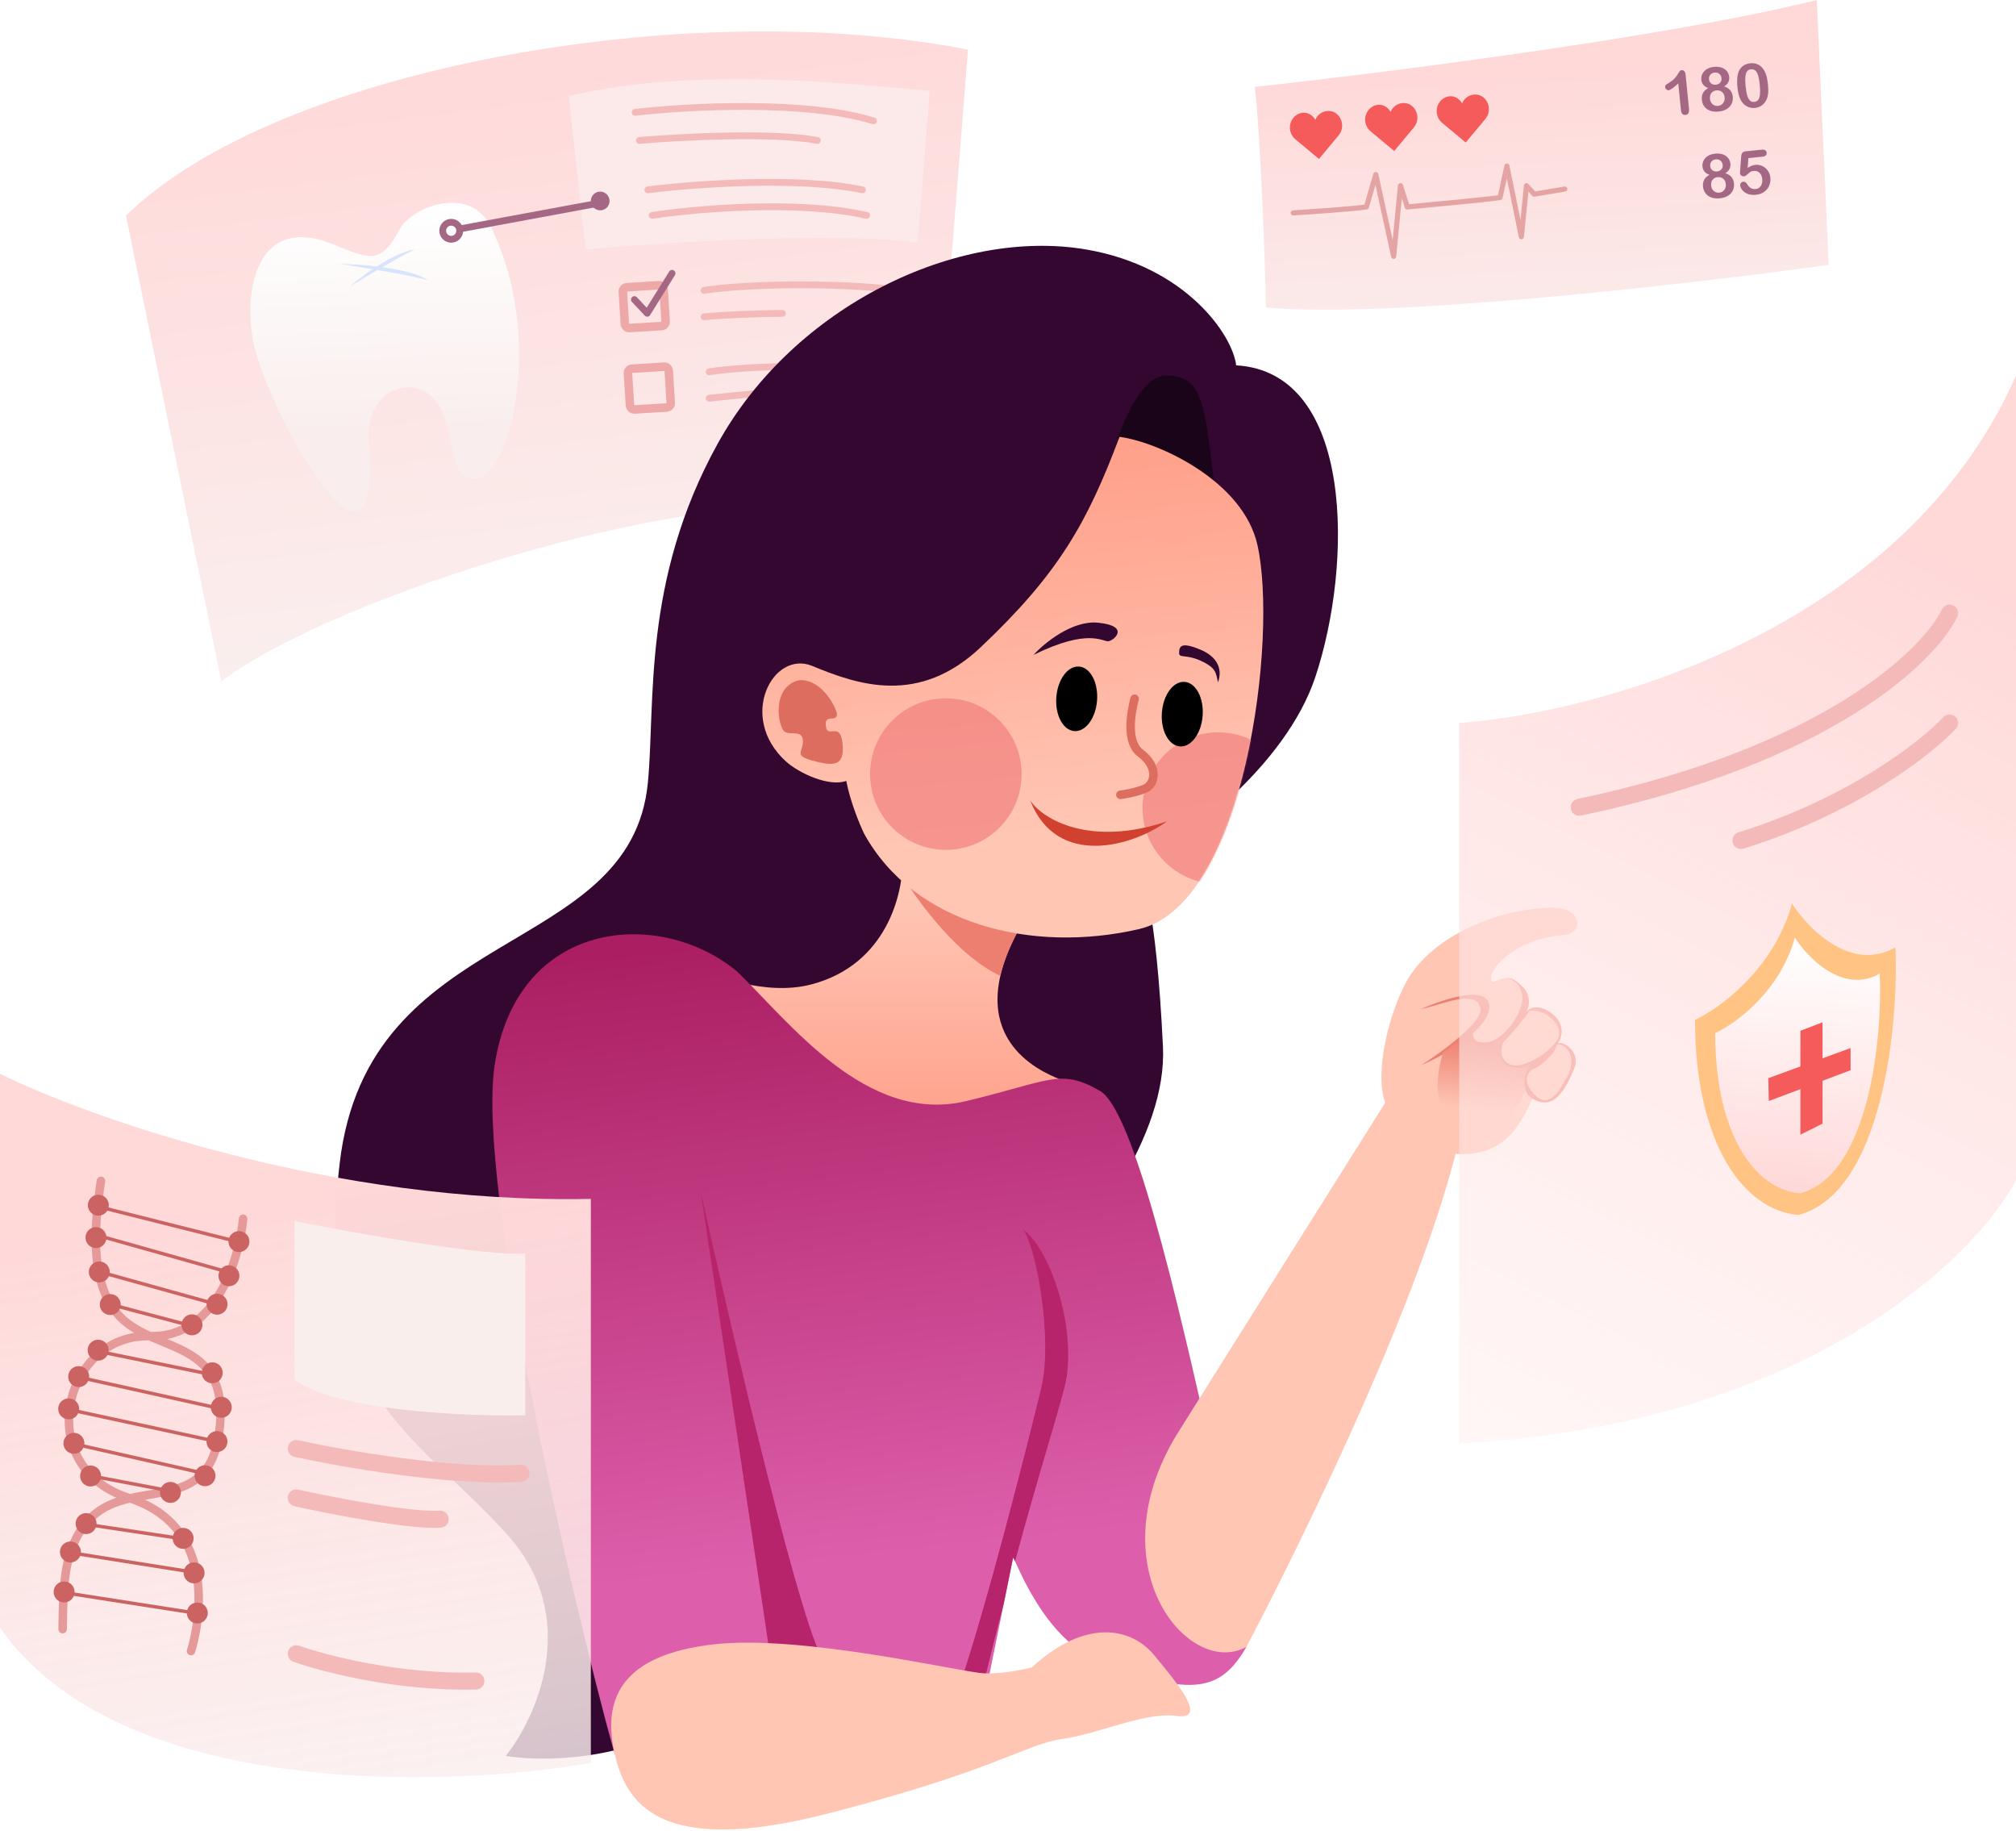 <svg width="1184" height="1075" viewBox="0 0 1184 1075" fill="none" xmlns="http://www.w3.org/2000/svg">
<path d="M568.5 29.153C403.3 -3.247 161.5 40.5 74 126.653L130 400.153C197.5 348 452.5 266 546.5 307.5L568.5 29.153Z" fill="url(#paint0_linear_19_28)"/>
<rect x="365.65" y="168.809" width="24" height="24" rx="2.5" transform="rotate(-3.541 365.65 168.809)" stroke="#EEA8A8" stroke-width="5" stroke-linejoin="round"/>
<path d="M372.6 175.894L380.112 183.945L394.692 160.5" stroke="#A56884" stroke-width="4" stroke-linecap="round" stroke-linejoin="round"/>
<path d="M413.5 170.5C436.167 166.833 491.5 165.5 529 170.5M413.5 186C423.667 185 447 184 459.5 184" stroke="#F4BABA" stroke-width="4" stroke-linecap="round"/>
<rect x="368.65" y="216.632" width="24" height="24" rx="2.5" transform="rotate(-3.541 368.65 216.632)" stroke="#EEA8A8" stroke-width="5" stroke-linejoin="round"/>
<path d="M416.5 218.322C439.167 214.656 494.5 213.322 532 218.322M416.5 233.822C426.667 232.822 447.5 230.322 460 230.322" stroke="#F4BABA" stroke-width="4" stroke-linecap="round"/>
<path d="M234.517 134.893C241.731 121.256 275.933 108.312 288.148 132.952C319.636 196.465 300.551 276.976 280.612 280.739C260.673 284.502 269.36 247.183 253.792 233.045C238.224 218.908 213.968 232.723 216.596 259.231C219.185 285.337 216.051 313.491 196.754 293.406C177.458 273.32 153.071 223.575 148.528 199.607C143.565 173.427 148.979 124.363 196.189 143.641C217.584 152.378 223.713 155.318 234.517 134.893Z" fill="url(#paint1_linear_19_28)"/>
<path d="M199.491 154.941C204.851 155.025 212.911 155.458 221.26 156.459C228.472 151.844 236.647 147.637 243.708 146.336C241.411 147.42 235.098 150.743 224.521 156.878C235.146 158.338 245.733 160.754 251.373 164.57C248.98 163.786 240.094 161.694 221.686 158.531C217.018 161.264 211.62 164.485 205.475 168.233C208.45 165.614 213.261 161.79 218.84 158.046C213.227 157.098 206.802 156.061 199.491 154.941Z" fill="#D8E4FC"/>
<path d="M343.893 146.5L334 56.405C409.378 38.485 502.344 49.602 546 53.419L538.933 142.518C491.445 135.748 389.12 142.352 343.893 146.5Z" fill="#FCEAEA"/>
<path d="M373 65.97C403 62.47 473 58.57 513 70.97M375.5 82.47C398 80.47 454 77.47 480 82.47M380.5 111.47C406.667 108.136 468.5 103.47 506.5 111.47M383 126.47C408.167 122.636 468.6 117.27 509 126.47" stroke="#F4BABA" stroke-width="4" stroke-linecap="round"/>
<circle cx="265" cy="135.5" r="5" stroke="#A56884" stroke-width="4"/>
<path d="M269.5 134.5L350.5 119.5" stroke="#A56884" stroke-width="4"/>
<circle cx="352.5" cy="118" r="5.5" fill="#A56884"/>
<path d="M638 146.5C696.747 156.549 724 197 726 214.5C795.5 218.5 794.5 331.5 772.5 397.5C754.9 450.3 694.833 494.167 667 509.5C670.667 509.833 679 531.3 683 614.5C688 718.5 506 851 459.5 950C422.3 1029.2 335.667 1037 297 1031C315.667 1007.67 341.8 948.8 297 900C241 839 183.779 817.816 199.5 683C216 541.5 370.5 563.5 380.5 459.5C385.016 412.533 377 341 421.5 260.5C466 180 562 133.5 638 146.5Z" fill="#340731"/>
<path d="M684.5 220.5C671.5 220.5 659.667 245.677 655.5 261C672.833 287.669 718.61 334.418 713.5 288C707.5 233.5 705.5 220.5 684.5 220.5Z" fill="#1A0419"/>
<path d="M476.5 578C520.9 566.4 530.667 524.167 530 504.5C564.5 497 626.5 494.7 598.5 545.5C563.5 609 611 629 622 633.5C633 638 624.5 651.5 582.5 656.5C540.5 661.5 486.517 654.639 461 629C356.5 524 421 592.5 476.5 578Z" fill="url(#paint2_linear_19_28)"/>
<path d="M605.079 528.477C604.201 533.346 602.09 538.986 598.5 545.5C592.855 555.743 589.356 564.853 587.504 572.95C563.773 562.094 540.792 531.989 529.625 513.716C529.708 512.933 529.778 512.166 529.834 511.416L605.079 528.477Z" fill="#ED7F71"/>
<path d="M738.5 320C730 282 679.667 259.333 657.5 256.5C638.5 307 621.74 336.767 576 380C539.5 414.5 503.744 402.046 477 391C454 381.5 433 421 461.5 447C469.336 454.148 487.167 462.167 497 458.5C499.4 470.9 505 484.333 507.5 489.5C537 543 606.5 560 669 545.5C731.5 531 750.6 374.093 738.5 320Z" fill="url(#paint3_linear_19_28)"/>
<mask id="mask0_19_28" style="mask-type:alpha" maskUnits="userSpaceOnUse" x="447" y="256" width="295" height="295">
<path d="M738.5 320C730 282 679.667 259.333 657.5 256.5C638.5 307 621.74 336.767 576 380C539.5 414.5 503.744 402.046 477 391C454 381.5 433 421 461.5 447C469.336 454.148 487.167 462.167 497 458.5C499.4 470.9 505 484.333 507.5 489.5C537 543 606.5 560 669 545.5C731.5 531 750.6 374.093 738.5 320Z" fill="url(#paint4_linear_19_28)"/>
</mask>
<g mask="url(#mask0_19_28)">
<g style="mix-blend-mode:multiply" opacity="0.6" filter="url(#filter0_f_19_28)">
<circle cx="715.5" cy="474.5" r="44.5" fill="#EF7575"/>
</g>
<g style="mix-blend-mode:multiply" opacity="0.6" filter="url(#filter1_f_19_28)">
<circle cx="555.5" cy="454.5" r="44.5" fill="#EF7575"/>
</g>
</g>
<path d="M466 400.5C475.686 395.678 487.828 406.839 491.554 418.894C491.554 424.922 484.103 418.43 485.034 426.313C485.965 434.195 493.416 423.067 494.814 436.513C496.211 449.959 489.691 449.959 477.583 446.714C465.475 443.468 471.995 441.614 471.529 434.659C471.063 427.704 462.681 432.804 459.887 428.631C457.093 424.458 453.892 406.528 466 400.5Z" fill="#DD6E5F"/>
<path d="M666.352 410.272C663.972 419.523 661.403 435.868 669.728 442.109C680.647 450.295 678.616 460.609 672.168 463.193C667.01 465.26 660.579 466.364 658.008 466.658" stroke="#DD6E5F" stroke-width="5" stroke-linecap="round"/>
<path d="M644.309 411.183C643.552 421.649 637.579 429.746 630.969 429.267C624.359 428.789 619.614 419.916 620.372 409.45C621.129 398.984 627.102 390.888 633.712 391.366C640.322 391.845 645.067 400.717 644.309 411.183Z" fill="black"/>
<path d="M706.309 420.183C705.552 430.649 699.579 438.746 692.969 438.267C686.359 437.789 681.614 428.916 682.372 418.45C683.129 407.984 689.102 399.888 695.712 400.366C702.322 400.845 707.067 409.717 706.309 420.183Z" fill="black"/>
<path d="M644.953 365.623C629.772 364.074 613.326 377.562 607 384.5C639.601 368.527 647.594 376.984 651 376.5C654.406 376.016 663.93 367.559 644.953 365.623Z" fill="#340731"/>
<path d="M705.076 381.466C714.396 385.362 718.275 392.351 715.351 400.579C713.914 395.389 714.937 392.45 705.079 387.909C696.892 384.139 692.5 386.5 692.5 383.5C692.5 379.539 693.425 376.596 705.076 381.466Z" fill="#340731"/>
<path d="M605 469.841C612.471 481.531 641.054 497.268 685.344 482.251C665.5 496.841 620.545 510.086 605 469.841Z" fill="#D0422F"/>
<path d="M567.5 646.5C509 660.5 463.833 600.333 433 570.5C387.5 532.582 303.5 539.5 290.5 625.5C280.1 694.3 333.5 930.667 361 1030L580 988.5L595 914.5C597.167 917.333 613 962.5 646 975.5C700.119 996.819 717 993 732 967C721 956 692.2 977.7 683 934.5C673.8 891.3 697.333 871 714.5 865C698 793.667 668.285 653.302 646 640.5C622.5 627 616.731 634.718 567.5 646.5Z" fill="url(#paint5_linear_19_28)"/>
<path d="M596.136 916.7C603.92 888.04 610.735 864.82 615.941 847.087C621.837 826.997 625.668 813.947 626.5 808C631.19 774.5 615.5 732.5 601 722C608.5 732.333 618.5 786 611.5 815C603.713 847.26 580.197 940.413 562.939 991.733L577.593 988.956C581.698 971.98 585.696 956.164 589.525 941.512L595 914.5C595.227 914.797 595.604 915.559 596.136 916.7Z" fill="#B7246B"/>
<path d="M813.5 647.5L693.5 838.5C642 918 697.469 985.811 732 967C732 967 825.895 790.53 854.862 677.508C884.5 679.5 893.261 659.188 900 645C912.395 652.5 919.204 640.078 924.5 627.5C928.5 618 918.572 611.086 914.895 612.53C917.463 608.953 919.895 600.53 909.895 594.03C901.117 588.325 896.395 594.03 896.395 594.03C897.972 591.855 899.662 584.437 893.895 579.03C885.895 571.53 884.157 574.524 876.395 576.53C871.895 571.53 888.395 551.03 918.395 549.031C929.705 548.277 930.072 533.03 912.003 533.03C881.395 533.03 840.895 549.031 825.895 576.53C816.079 594.525 807 629 813.5 647.5Z" fill="#FFC6B4"/>
<path fill-rule="evenodd" clip-rule="evenodd" d="M885.308 574.213C888.901 575.248 892.889 577.832 894 584.5C895.5 593.5 883 611.5 873 612C865.888 612.356 865.494 610.103 864.791 606.085C864.703 605.584 864.611 605.055 864.5 604.5C864.5 604.5 862.059 604.5 863 608.5C864.744 615.913 871.053 615.72 876.618 615.549C877.433 615.524 878.233 615.5 879 615.5C879.284 615.5 879.522 615.243 879.783 614.962C879.904 614.832 880.029 614.696 880.166 614.579C878.994 616.157 878.672 622.992 885.5 628C888.833 630.444 890.5 630.5 894 630.133C894 638.342 896.575 642.803 899.947 645.111C899.965 645.074 899.983 645.037 900 645C912.395 652.5 919.204 640.078 924.5 627.5C928.5 618 918.572 611.086 914.895 612.53C917.463 608.953 919.895 600.53 909.895 594.03C901.117 588.325 896.395 594.03 896.395 594.03C897.972 591.854 899.662 584.437 893.895 579.03C890.035 575.411 887.633 574.236 885.308 574.213ZM887 625C880.2 622.2 881.43 615.167 882.895 612C887.685 607.166 894.504 599.047 898.274 593.5C907.269 592 917.5 601.5 915.5 608.5C913.5 615.5 895.5 628.5 887 625ZM900.888 627.503C900.229 627.798 899.643 628.059 899 628.5C897.5 630.047 894.693 634.052 899 640C908.426 653.017 915.032 641.568 918.816 635.008C919.248 634.261 919.642 633.577 920 633C923.5 627.358 925.454 615.5 914.977 613C914.274 613.942 913.93 614.697 913.573 615.482C912.812 617.154 911.989 618.96 907.5 623C904.082 626.076 902.314 626.866 900.888 627.503Z" fill="#ED7F70"/>
<path d="M834.5 592.5C843.667 588.333 863.9 581.1 871.5 585.5C881 591 870 610 834.5 625.5C847.167 617.662 870.5 600 869.5 592.5C868.208 582.812 854.959 586.71 843.495 590.082C840.25 591.037 837.147 591.95 834.5 592.5Z" fill="#ED7F70"/>
<path d="M847.5 618L863.5 606C863.5 608.167 864.5 612.7 868.5 613.5C872.5 614.3 878.5 612.833 881 612C880.5 616.167 881 624.9 887 626.5C893 628.1 897.167 626.167 898.5 625C896.833 627.833 894 634.6 896 639C894.333 645.667 887.3 659 872.5 659C854 659 837 654 847.5 618Z" fill="url(#paint6_linear_19_28)"/>
<path d="M411.5 699.5L453 977C468.833 982 497.4 989 485 977C472.6 965 430.833 787 411.5 699.5Z" fill="#B7246B"/>
<path d="M578 982.5C588.4 982.9 601 980.333 606 979C637 950.5 664 955 678 972L678.513 972.623C692.421 989.508 709.275 1009.97 691 1007.5C672.5 1005 645.5 1018 624 1021C602.5 1024 583.5 1040 485.5 1065C387.5 1090 367 1059.5 360.5 1027.5C354 995.5 367 971.5 419 965.5C471 959.5 565 982 578 982.5Z" fill="#FFC6B4"/>
<path d="M1184 220.5C1118.4 369.7 938.667 418.667 857 424.5V847.5C1058.6 836.7 1159 740 1184 693V220.5Z" fill="url(#paint7_linear_19_28)"/>
<path d="M1052.46 530.493C1041.84 568.986 1010.05 592.057 995.49 598.782C995.429 671.797 1024.39 710.86 1056.29 713.341C1105.96 700.152 1115.22 600.403 1113.14 556.275C1087.11 571.102 1061.84 545.265 1052.46 530.493Z" fill="#FFC383"/>
<path d="M1054.13 550.51C1045.41 582.119 1019.31 601.065 1007.35 606.587C1007.3 666.545 1031.08 698.623 1057.28 700.66C1098.07 689.83 1105.68 607.918 1103.96 571.682C1082.59 583.857 1061.84 562.64 1054.13 550.51Z" fill="url(#paint8_linear_19_28)"/>
<path d="M1057.38 605.231L1070.38 600.231V659.731L1057.38 666.231V605.231Z" fill="#F55B5B"/>
<path d="M1086.83 615.378L1086.86 628.369L1038.84 646.465L1038.52 633.051L1086.83 615.378Z" fill="#F55B5B"/>
<path d="M1145 360C1132.83 385.333 1072.3 443.6 927.5 474M1145 424.5C1131.5 439 1088.1 473.1 1022.5 493.5" stroke="#F4BABA" stroke-width="10" stroke-linecap="round"/>
<path d="M737 51C740.6 85 742.833 151.5 743.5 180.5C814.7 187.3 993.5 166.667 1074 155.5L1067 0C980.6 21.6 811 43 737 51Z" fill="url(#paint9_linear_19_28)"/>
<path d="M759.644 69.138C762.826 65.319 769.002 64.635 772.534 70.338C774.57 65.132 781.176 63.647 784.995 66.829C788.814 70.01 789.331 75.685 786.15 79.504L774.629 93.334L760.799 81.814C756.98 78.632 756.463 72.957 759.644 69.138Z" fill="#F55B5B"/>
<path d="M845.846 59.475C849.028 55.656 855.204 54.971 858.736 60.674C860.772 55.468 867.378 53.984 871.197 57.165C875.016 60.347 875.533 66.022 872.352 69.841L860.831 83.671L847.001 72.15C843.182 68.969 842.665 63.294 845.846 59.475Z" fill="#F55B5B"/>
<path d="M803.846 64.475C807.028 60.656 813.204 59.971 816.736 65.674C818.772 60.468 825.378 58.984 829.197 62.165C833.016 65.347 833.533 71.022 830.352 74.841L818.831 88.671L805.001 77.15C801.182 73.969 800.665 68.294 803.846 64.475Z" fill="#F55B5B"/>
<path d="M759.5 125C770.333 124.333 794.1 122.7 802.5 121.5L808 102.5L818.5 150.5L822.5 109L826.5 121.5C841.167 120.167 872.6 117.2 881 116L885 97.5L893.5 139L896.5 109L901 114L919 111" stroke="#E4A4A4" stroke-width="3" stroke-linecap="round" stroke-linejoin="round"/>
<path d="M987.247 64.882L985.659 48.965C982.924 51.535 981.043 52.87 980.017 52.973C979.528 53.022 979.071 52.873 978.648 52.527C978.235 52.167 978.003 51.731 977.952 51.218C977.893 50.623 978.035 50.168 978.381 49.85C978.726 49.533 979.349 49.106 980.249 48.569C981.594 47.763 982.649 46.951 983.415 46.133C984.193 45.313 984.863 44.416 985.425 43.441C985.988 42.467 986.357 41.864 986.535 41.635C986.712 41.405 987.075 41.263 987.623 41.208C988.241 41.147 988.76 41.336 989.181 41.777C989.602 42.218 989.854 42.858 989.938 43.698L991.937 63.725C992.171 66.069 991.489 67.321 989.892 67.48C989.18 67.551 988.585 67.369 988.106 66.934C987.627 66.499 987.341 65.815 987.247 64.882ZM999.167 46.786C999.051 45.62 999.257 44.493 999.784 43.404C1000.32 42.302 1001.17 41.381 1002.33 40.641C1003.51 39.899 1004.92 39.447 1006.56 39.283C1007.95 39.144 1009.19 39.203 1010.27 39.46C1011.36 39.717 1012.28 40.131 1013.05 40.702C1013.81 41.262 1014.4 41.928 1014.82 42.698C1015.23 43.458 1015.49 44.286 1015.58 45.184C1015.69 46.327 1015.5 47.377 1014.99 48.334C1014.5 49.29 1013.7 50.112 1012.59 50.8C1013.62 51.086 1014.49 51.511 1015.21 52.075C1015.92 52.628 1016.48 53.302 1016.89 54.098C1017.31 54.88 1017.57 55.773 1017.67 56.776C1017.82 58.245 1017.6 59.615 1017 60.888C1016.41 62.148 1015.46 63.185 1014.15 63.999C1012.84 64.812 1011.26 65.312 1009.39 65.499C1007.46 65.692 1005.77 65.519 1004.32 64.98C1002.88 64.441 1001.75 63.617 1000.93 62.509C1000.11 61.39 999.63 60.095 999.484 58.626C999.17 55.489 1000.44 53.19 1003.28 51.728C1000.78 50.848 999.408 49.2 999.167 46.786ZM1012.86 57.114C1012.77 56.204 1012.51 55.43 1012.07 54.791C1011.63 54.152 1011.05 53.685 1010.34 53.392C1009.63 53.097 1008.85 52.992 1008.01 53.076C1006.82 53.195 1005.86 53.691 1005.14 54.564C1004.41 55.437 1004.12 56.585 1004.26 58.008C1004.35 58.917 1004.62 59.703 1005.06 60.366C1005.52 61.015 1006.09 61.5 1006.78 61.82C1007.47 62.128 1008.22 62.241 1009.02 62.161C1009.84 62.08 1010.55 61.814 1011.17 61.364C1011.78 60.914 1012.24 60.321 1012.55 59.584C1012.85 58.847 1012.96 58.023 1012.86 57.114ZM1007 42.613C1005.9 42.722 1005.05 43.155 1004.44 43.91C1003.85 44.653 1003.6 45.561 1003.71 46.633C1003.81 47.625 1004.24 48.418 1004.99 49.014C1005.74 49.599 1006.66 49.837 1007.75 49.728C1008.29 49.674 1008.78 49.537 1009.21 49.318C1009.64 49.097 1010.01 48.82 1010.29 48.485C1010.58 48.138 1010.8 47.745 1010.93 47.308C1011.06 46.859 1011.1 46.378 1011.05 45.865C1010.98 45.177 1010.76 44.575 1010.4 44.058C1010.04 43.541 1009.56 43.152 1008.97 42.893C1008.38 42.634 1007.72 42.541 1007 42.613ZM1038.32 49.503C1038.51 51.416 1038.56 53.072 1038.46 54.471C1038.37 55.87 1038.06 57.161 1037.54 58.343C1036.89 59.798 1035.97 60.962 1034.78 61.834C1033.6 62.706 1032.23 63.218 1030.7 63.372C1028.92 63.549 1027.28 63.206 1025.77 62.344C1024.27 61.481 1023.08 60.199 1022.19 58.498C1021.73 57.566 1021.36 56.526 1021.06 55.377C1020.78 54.215 1020.58 52.953 1020.44 51.588C1020.26 49.828 1020.2 48.232 1020.24 46.803C1020.29 45.373 1020.46 44.131 1020.76 43.077C1021.28 41.33 1022.15 39.953 1023.36 38.948C1024.59 37.931 1026.12 37.331 1027.94 37.149C1029.14 37.029 1030.25 37.119 1031.27 37.417C1032.28 37.705 1033.2 38.19 1034.01 38.875C1034.83 39.547 1035.55 40.411 1036.18 41.468C1037.25 43.303 1037.97 45.982 1038.32 49.503ZM1033.49 49.632C1033.28 47.498 1032.98 45.767 1032.59 44.44C1032.19 43.102 1031.66 42.118 1030.98 41.491C1030.31 40.852 1029.43 40.586 1028.36 40.693C1026.82 40.847 1025.83 41.729 1025.37 43.34C1024.93 44.951 1024.88 47.371 1025.2 50.601C1025.42 52.793 1025.72 54.576 1026.12 55.95C1026.52 57.324 1027.05 58.342 1027.73 59.004C1028.41 59.655 1029.27 59.928 1030.31 59.825C1031.38 59.718 1032.18 59.261 1032.71 58.454C1033.24 57.647 1033.56 56.538 1033.67 55.126C1033.78 53.714 1033.72 51.882 1033.49 49.632Z" fill="#A56884"/>
<path d="M999.863 97.728C999.747 96.562 999.952 95.434 1000.48 94.345C1001.02 93.243 1001.87 92.322 1003.03 91.582C1004.2 90.841 1005.61 90.388 1007.26 90.224C1008.65 90.085 1009.88 90.144 1010.97 90.401C1012.05 90.658 1012.98 91.072 1013.74 91.644C1014.5 92.204 1015.09 92.869 1015.51 93.64C1015.93 94.399 1016.18 95.227 1016.27 96.125C1016.39 97.268 1016.19 98.318 1015.69 99.275C1015.19 100.231 1014.39 101.053 1013.28 101.741C1014.31 102.027 1015.19 102.452 1015.9 103.017C1016.62 103.569 1017.18 104.244 1017.59 105.039C1018.01 105.821 1018.27 106.714 1018.37 107.717C1018.51 109.186 1018.29 110.557 1017.7 111.829C1017.11 113.089 1016.16 114.126 1014.85 114.94C1013.54 115.754 1011.95 116.254 1010.09 116.44C1008.15 116.633 1006.46 116.46 1005.02 115.921C1003.57 115.382 1002.44 114.559 1001.63 113.451C1000.81 112.331 1000.33 111.037 1000.18 109.567C999.866 106.431 1001.13 104.131 1003.98 102.67C1001.48 101.789 1000.1 100.142 999.863 97.728ZM1013.56 108.055C1013.47 107.146 1013.2 106.371 1012.76 105.732C1012.32 105.093 1011.75 104.627 1011.03 104.333C1010.32 104.039 1009.54 103.934 1008.71 104.017C1007.52 104.136 1006.56 104.632 1005.83 105.505C1005.11 106.379 1004.82 107.527 1004.96 108.949C1005.05 109.859 1005.32 110.645 1005.76 111.307C1006.21 111.957 1006.78 112.441 1007.48 112.761C1008.17 113.069 1008.91 113.183 1009.72 113.102C1010.53 113.021 1011.25 112.755 1011.86 112.305C1012.48 111.855 1012.94 111.262 1013.24 110.525C1013.54 109.788 1013.65 108.965 1013.56 108.055ZM1007.7 93.554C1006.6 93.664 1005.75 94.096 1005.14 94.852C1004.54 95.594 1004.3 96.502 1004.41 97.575C1004.5 98.566 1004.93 99.359 1005.69 99.956C1006.44 100.54 1007.36 100.778 1008.44 100.67C1008.99 100.615 1009.48 100.478 1009.9 100.259C1010.34 100.039 1010.7 99.761 1010.99 99.427C1011.28 99.079 1011.49 98.687 1011.63 98.249C1011.76 97.801 1011.8 97.32 1011.75 96.807C1011.68 96.119 1011.46 95.516 1011.09 95C1010.73 94.482 1010.26 94.094 1009.67 93.835C1009.08 93.576 1008.42 93.482 1007.7 93.554ZM1035.13 91.999L1026.83 92.829L1026.39 98.595C1027.96 97.544 1029.45 96.948 1030.84 96.808C1031.96 96.697 1033.03 96.802 1034.04 97.126C1035.06 97.448 1035.98 97.945 1036.78 98.618C1037.59 99.279 1038.26 100.096 1038.78 101.069C1039.3 102.042 1039.62 103.111 1039.73 104.277C1039.9 105.968 1039.68 107.545 1039.06 109.008C1038.44 110.471 1037.45 111.683 1036.1 112.642C1034.76 113.6 1033.16 114.173 1031.29 114.359C1029.2 114.567 1027.47 114.352 1026.08 113.712C1024.71 113.072 1023.7 112.284 1023.06 111.347C1022.42 110.398 1022.07 109.55 1021.99 108.804C1021.95 108.349 1022.09 107.899 1022.42 107.454C1022.77 107.007 1023.22 106.755 1023.79 106.698C1024.77 106.6 1025.56 107.093 1026.15 108.177C1026.72 109.168 1027.43 109.915 1028.28 110.419C1029.13 110.912 1030.05 111.109 1031.03 111.011C1031.92 110.921 1032.69 110.61 1033.32 110.076C1033.95 109.542 1034.4 108.849 1034.68 107.996C1034.97 107.143 1035.07 106.197 1034.96 105.159C1034.85 104.04 1034.56 103.104 1034.08 102.35C1033.61 101.597 1033.02 101.061 1032.32 100.742C1031.61 100.412 1030.85 100.288 1030.03 100.369C1029.03 100.47 1028.33 100.664 1027.92 100.951C1027.51 101.239 1026.93 101.733 1026.18 102.433C1025.43 103.119 1024.8 103.489 1024.27 103.541C1023.7 103.598 1023.18 103.445 1022.69 103.081C1022.21 102.705 1021.94 102.255 1021.89 101.73C1021.88 101.672 1021.9 101.269 1021.96 100.522L1022.59 91.997C1022.66 90.978 1022.89 90.219 1023.28 89.72C1023.68 89.221 1024.38 88.921 1025.38 88.821L1034.62 87.899C1036.44 87.718 1037.42 88.321 1037.56 89.708C1037.62 90.315 1037.44 90.827 1037.04 91.244C1036.63 91.661 1036 91.913 1035.13 91.999Z" fill="#A56884"/>
<path d="M347 703.924C195.499 707.121 52.541 656.307 0 630.5V955.665C69.4 1055.56 260.25 1050.23 347 1035.08V703.924Z" fill="url(#paint10_linear_19_28)"/>
<path d="M59.278 693.375C56.232 714.18 50.933 753.453 70.755 773.398C92.305 795.081 136.397 786.023 128.638 841.765C121.67 891.819 75.02 866.032 51.555 893.146C37.46 909.433 37.165 929.671 36.774 956.548M142.774 715.586C141.084 735.135 128.759 785.639 88.004 784.512C37.061 783.103 18.503 861.31 75.62 879.505C135.628 898.621 112.195 969.408 112.195 969.408" stroke="#E69999" stroke-width="5" stroke-linecap="round"/>
<path d="M58.864 708.763L139.219 728.976" stroke="#CC6363" stroke-width="2"/>
<circle cx="57.761" cy="707.627" r="6.16" transform="rotate(0.834 57.761 707.627)" fill="#CC6363"/>
<circle cx="140.339" cy="728.992" r="6.16" transform="rotate(0.834 140.339 728.992)" fill="#CC6363"/>
<path d="M47.326 808.846L128.273 826.827" stroke="#CC6363" stroke-width="2"/>
<circle cx="46.214" cy="808.27" r="6.16" transform="rotate(0.834 46.214 808.27)" fill="#CC6363"/>
<circle cx="129.961" cy="826.291" r="6.16" transform="rotate(0.834 129.961 826.291)" fill="#CC6363"/>
<path d="M41.449 827.802L124.636 845.816" stroke="#CC6363" stroke-width="2"/>
<circle cx="40.337" cy="827.226" r="6.16" transform="rotate(0.834 40.337 827.226)" fill="#CC6363"/>
<circle cx="127.427" cy="846.416" r="6.16" transform="rotate(0.834 127.427 846.416)" fill="#CC6363"/>
<path d="M44.515 848.009L120.991 865.365" stroke="#CC6363" stroke-width="2"/>
<circle cx="43.404" cy="847.433" r="6.16" transform="rotate(0.834 43.404 847.433)" fill="#CC6363"/>
<circle cx="120.414" cy="866.476" r="6.16" transform="rotate(0.834 120.414 866.476)" fill="#CC6363"/>
<path d="M51.669 895.158L105.318 903.221" stroke="#CC6363" stroke-width="2"/>
<circle cx="50.558" cy="894.582" r="6.16" transform="rotate(0.834 50.558 894.582)" fill="#CC6363"/>
<circle cx="107.557" cy="903.253" r="6.16" transform="rotate(0.834 107.557 903.253)" fill="#CC6363"/>
<path d="M38.764 935.295L114.201 947.035" stroke="#CC6363" stroke-width="2"/>
<circle cx="37.652" cy="934.719" r="6.16" transform="rotate(0.834 37.652 934.719)" fill="#CC6363"/>
<circle cx="115.88" cy="947.059" r="6.16" transform="rotate(0.834 115.88 947.059)" fill="#CC6363"/>
<path d="M42.466 911.826L112.312 922.924" stroke="#CC6363" stroke-width="2"/>
<circle cx="41.354" cy="911.25" r="6.16" transform="rotate(0.834 41.354 911.25)" fill="#CC6363"/>
<circle cx="113.983" cy="923.509" r="6.16" transform="rotate(0.834 113.983 923.509)" fill="#CC6363"/>
<path d="M59.865 793.907L121.847 806.571" stroke="#CC6363" stroke-width="2"/>
<circle cx="57.641" cy="792.755" r="6.16" transform="rotate(0.834 57.641 792.755)" fill="#CC6363"/>
<circle cx="124.655" cy="806.052" r="6.16" transform="rotate(0.834 124.655 806.052)" fill="#CC6363"/>
<path d="M58.06 725.553L137.822 747.997" stroke="#CC6363" stroke-width="2"/>
<circle cx="56.364" cy="726.649" r="6.16" transform="rotate(0.834 56.364 726.649)" fill="#CC6363"/>
<circle cx="134.446" cy="749.068" r="6.16" transform="rotate(0.834 134.446 749.068)" fill="#CC6363"/>
<path d="M58.87 746.848L126.922 765.761" stroke="#CC6363" stroke-width="2"/>
<circle cx="58.31" cy="746.839" r="6.16" transform="rotate(0.834 58.31 746.839)" fill="#CC6363"/>
<circle cx="127.482" cy="765.769" r="6.16" transform="rotate(0.834 127.482 765.769)" fill="#CC6363"/>
<path d="M65.312 765.983L112.176 778.427" stroke="#CC6363" stroke-width="2"/>
<circle cx="64.752" cy="765.975" r="6.16" transform="rotate(0.834 64.752 765.975)" fill="#CC6363"/>
<circle cx="112.744" cy="777.875" r="6.16" transform="rotate(0.834 112.744 777.875)" fill="#CC6363"/>
<path d="M53.765 866.626L98.446 875.117" stroke="#CC6363" stroke-width="2"/>
<circle cx="53.205" cy="866.618" r="6.16" transform="rotate(0.834 53.205 866.618)" fill="#CC6363"/>
<circle cx="100.11" cy="876.262" r="6.16" transform="rotate(0.834 100.11 876.262)" fill="#CC6363"/>
<path d="M308.5 736C284.5 737.6 208.167 724 173 717V810C197 828.4 273.333 831.667 308.5 831V736Z" fill="#FAEEED"/>
<path d="M174 850.5C201.333 856.5 266 867.8 306 865M174 879.5C195.167 884.167 241.7 893.2 258.5 892M174 971C190.333 976.833 234.3 988.2 279.5 987" stroke="#F4BABA" stroke-width="10" stroke-linecap="round"/>
<defs>
<filter id="filter0_f_19_28" x="611" y="370" width="209" height="209" filterUnits="userSpaceOnUse" color-interpolation-filters="sRGB">
<feFlood flood-opacity="0" result="BackgroundImageFix"/>
<feBlend mode="normal" in="SourceGraphic" in2="BackgroundImageFix" result="shape"/>
<feGaussianBlur stdDeviation="30" result="effect1_foregroundBlur_19_28"/>
</filter>
<filter id="filter1_f_19_28" x="451" y="350" width="209" height="209" filterUnits="userSpaceOnUse" color-interpolation-filters="sRGB">
<feFlood flood-opacity="0" result="BackgroundImageFix"/>
<feBlend mode="normal" in="SourceGraphic" in2="BackgroundImageFix" result="shape"/>
<feGaussianBlur stdDeviation="30" result="effect1_foregroundBlur_19_28"/>
</filter>
<linearGradient id="paint0_linear_19_28" x1="321" y1="41.5" x2="368" y2="418.5" gradientUnits="userSpaceOnUse">
<stop offset="0.026" stop-color="#FFDADA"/>
<stop offset="1" stop-color="#F9F2F1"/>
</linearGradient>
<linearGradient id="paint1_linear_19_28" x1="223.263" y1="120.558" x2="227" y2="264" gradientUnits="userSpaceOnUse">
<stop stop-color="white"/>
<stop offset="0.922" stop-color="#F9EEED"/>
</linearGradient>
<linearGradient id="paint2_linear_19_28" x1="529.5" y1="526.5" x2="529.5" y2="658" gradientUnits="userSpaceOnUse">
<stop stop-color="#FFC6B4"/>
<stop offset="1" stop-color="#FFA18C"/>
</linearGradient>
<linearGradient id="paint3_linear_19_28" x1="639" y1="487" x2="616.5" y2="242" gradientUnits="userSpaceOnUse">
<stop stop-color="#FFC6B4"/>
<stop offset="1" stop-color="#FF9C86"/>
</linearGradient>
<linearGradient id="paint4_linear_19_28" x1="639" y1="487" x2="616.5" y2="242" gradientUnits="userSpaceOnUse">
<stop stop-color="#FFC6B4"/>
<stop offset="1" stop-color="#FF9C86"/>
</linearGradient>
<linearGradient id="paint5_linear_19_28" x1="463" y1="549" x2="503.5" y2="916" gradientUnits="userSpaceOnUse">
<stop stop-color="#AB1E62"/>
<stop offset="1" stop-color="#DD5FAB"/>
</linearGradient>
<linearGradient id="paint6_linear_19_28" x1="875" y1="612" x2="869.5" y2="652.5" gradientUnits="userSpaceOnUse">
<stop stop-color="#ED7F70"/>
<stop offset="1" stop-color="#FFC6B4"/>
</linearGradient>
<linearGradient id="paint7_linear_19_28" x1="1226.5" y1="358.5" x2="940" y2="924.5" gradientUnits="userSpaceOnUse">
<stop stop-color="#FFD8D8"/>
<stop offset="1" stop-color="#FFECEB" stop-opacity="0.4"/>
</linearGradient>
<linearGradient id="paint8_linear_19_28" x1="1059.53" y1="550.93" x2="1047.95" y2="699.934" gradientUnits="userSpaceOnUse">
<stop stop-color="white"/>
<stop offset="1" stop-color="#FFD8D8"/>
</linearGradient>
<linearGradient id="paint9_linear_19_28" x1="898.5" y1="36.5" x2="906" y2="243.5" gradientUnits="userSpaceOnUse">
<stop stop-color="#FFD8D8"/>
<stop offset="1" stop-color="#F9F2F1"/>
</linearGradient>
<linearGradient id="paint10_linear_19_28" x1="157.624" y1="699.929" x2="217.491" y2="1084.55" gradientUnits="userSpaceOnUse">
<stop stop-color="#FFD8D8"/>
<stop offset="1" stop-color="#FAF0F0" stop-opacity="0.8"/>
</linearGradient>
</defs>
</svg>

